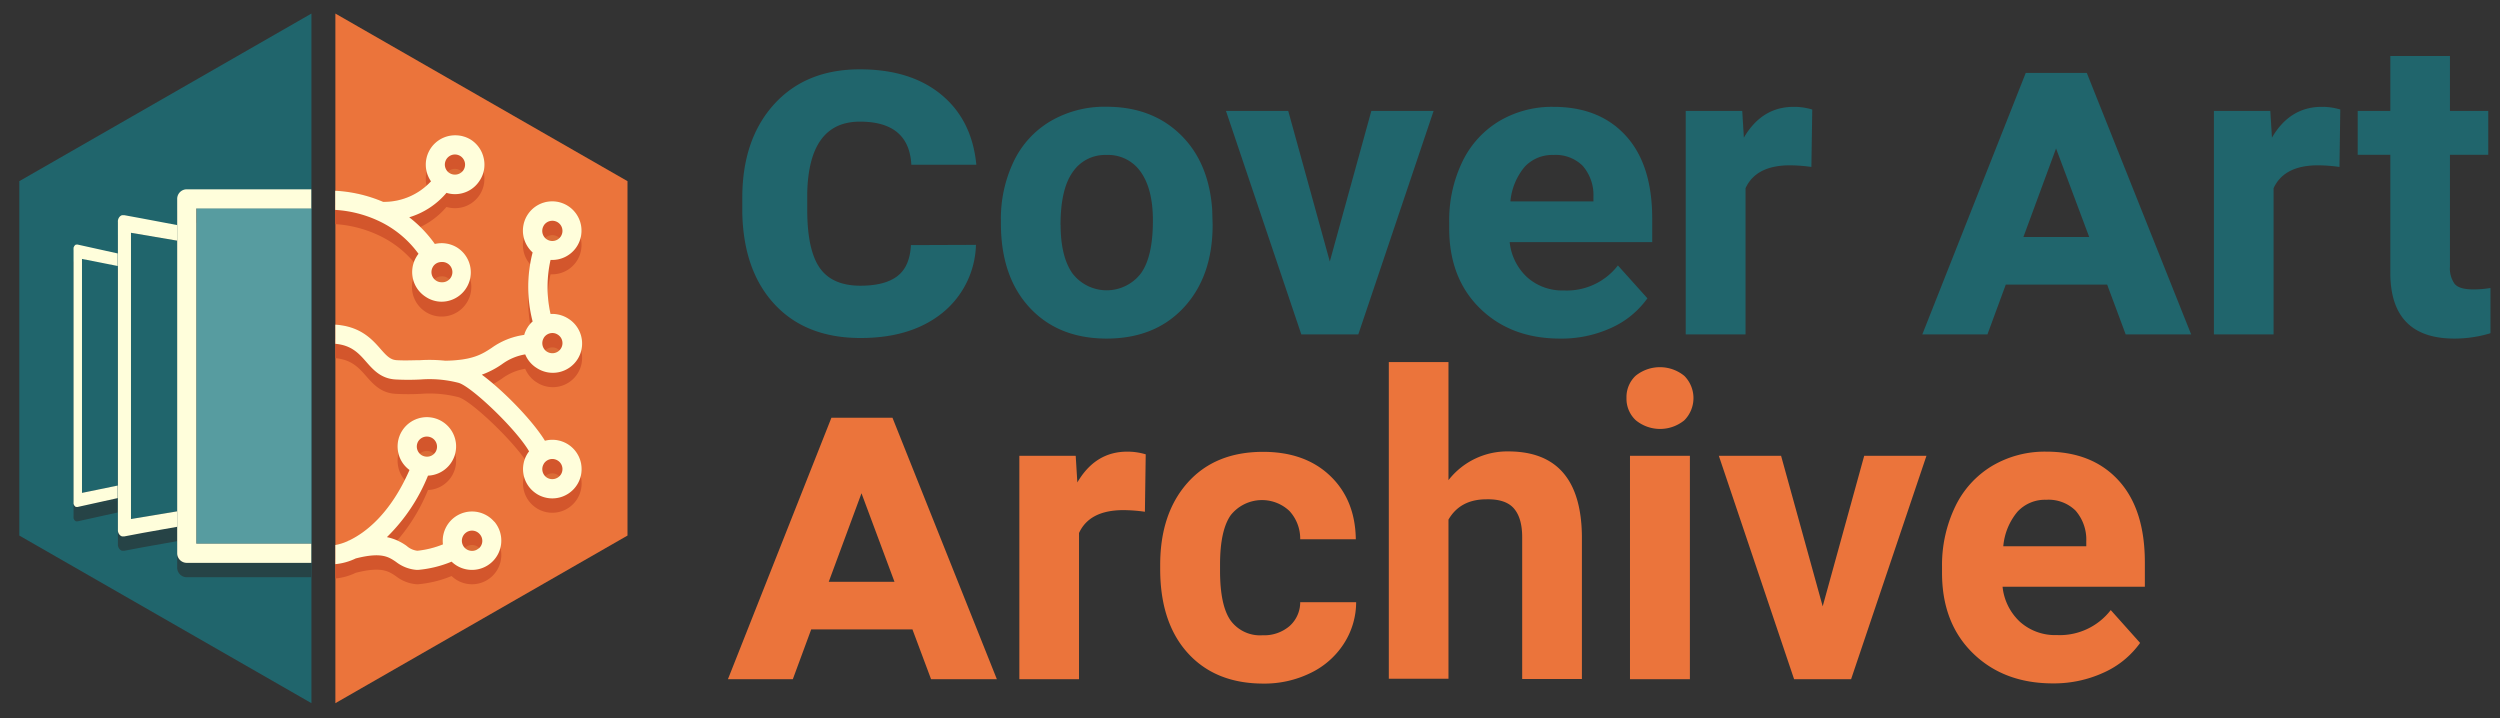 <svg xmlns="http://www.w3.org/2000/svg" viewBox="0 0 522.03 150"><rect x="0" y="0" width="522.03" height="150" fill="#333333" stroke="none"/><defs><style>.cls-1{isolation:isolate;}.cls-2{fill:#20656c;}.cls-3{fill:#eb743b;}.cls-4{mix-blend-mode:multiply;opacity:0.07;}.cls-5{fill:#d3562c;}.cls-6{fill:#fffedb;}.cls-7{fill:#264346;}.cls-8{fill:#579ca0;}</style></defs><g class="cls-1"><g id="Layer_1" data-name="Layer 1"><path class="cls-2" d="M203.79,51.13a18.9,18.9,0,0,1-7,14.2q-6.5,5.25-17.08,5.25-11.4,0-17.93-7T155,44.43v-3.1q0-12.22,6.63-19.54t17.93-7.31q10.59,0,17,5.29t7.31,14.63H190.3q-.48-9-10.74-9-10.68,0-11,14.93v3.46q0,8.39,2.6,12.13t8.51,3.74q5.1,0,7.71-2t2.83-6.48Z"/><path class="cls-2" d="M209,46.07a27.67,27.67,0,0,1,2.68-12.37,19.5,19.5,0,0,1,7.7-8.41,22.38,22.38,0,0,1,11.66-3q9.45,0,15.42,5.78t6.66,15.7l.09,3.19q0,10.74-6,17.23T231.11,70.7Q221,70.7,215,64.23t-6-17.6Zm12.47.89q0,6.65,2.5,10.17a9,9,0,0,0,14.23,0q2.55-3.48,2.54-11.12,0-6.52-2.54-10.11A8.27,8.27,0,0,0,231,32.36,8.14,8.14,0,0,0,224,35.92Q221.45,39.49,221.45,47Z"/><path class="cls-2" d="M277.68,54.61l8.67-31.44h13L283.63,69.83h-11.9L256,23.17h13Z"/><path class="cls-2" d="M325.76,70.7q-10.26,0-16.71-6.3t-6.44-16.77V46.42a28.17,28.17,0,0,1,2.71-12.57,19.92,19.92,0,0,1,7.7-8.54,21.59,21.59,0,0,1,11.36-3q9.58,0,15.08,6T345,45.47v5.09H315.24a11.59,11.59,0,0,0,3.64,7.33,11,11,0,0,0,7.7,2.76,13.47,13.47,0,0,0,11.26-5.22L344,62.29a18.76,18.76,0,0,1-7.59,6.19A24.92,24.92,0,0,1,325.76,70.7Zm-1.42-38.34a7.82,7.82,0,0,0-6,2.51,13.07,13.07,0,0,0-2.95,7.19h17.34v-1a9.29,9.29,0,0,0-2.25-6.44A8,8,0,0,0,324.34,32.36Z"/><path class="cls-2" d="M378.24,34.86a33.67,33.67,0,0,0-4.48-.34q-7.08,0-9.27,4.78V69.83H352V23.17H363.8l.34,5.57q3.75-6.43,10.4-6.43a13.19,13.19,0,0,1,3.88.56Z"/><path class="cls-2" d="M440,59.43H418.83L415,69.83H401.4L423,15.23h12.75l21.79,54.6H443.87Zm-17.49-9.94h13.74L429.33,31Z"/><path class="cls-2" d="M488.51,34.86a33.67,33.67,0,0,0-4.48-.34q-7.08,0-9.28,4.78V69.83H462.29V23.17h11.78l.34,5.57q3.75-6.43,10.39-6.43a13.14,13.14,0,0,1,3.88.56Z"/><path class="cls-2" d="M511.58,11.7V23.17h8v9.15h-8V55.6a5.57,5.57,0,0,0,1,3.71c.67.75,1.93,1.12,3.8,1.12a19.9,19.9,0,0,0,3.66-.3v9.45a25.83,25.83,0,0,1-7.54,1.12q-13.11,0-13.37-13.24V32.32h-6.81V23.17h6.81V11.7Z"/><path class="cls-3" d="M190.53,131.43H169.39l-3.84,10.4H152l21.61-54.6h12.75l21.8,54.6H194.42Zm-17.48-9.94h13.73L179.89,103Z"/><path class="cls-3" d="M239.07,106.86a33.81,33.81,0,0,0-4.49-.34q-7.07,0-9.27,4.78v30.53H212.85V95.17h11.77l.34,5.57q3.76-6.43,10.4-6.43a13.19,13.19,0,0,1,3.88.56Z"/><path class="cls-3" d="M263.65,132.65a8.14,8.14,0,0,0,5.6-1.9,6.65,6.65,0,0,0,2.25-5h11.68a16,16,0,0,1-2.59,8.69,17,17,0,0,1-7,6.12,21.83,21.83,0,0,1-9.77,2.18q-10,0-15.78-6.36t-5.78-17.58v-.82q0-10.77,5.74-17.2t15.74-6.43q8.75,0,14,5t5.37,13.26H271.5a8.55,8.55,0,0,0-2.25-5.91,8.34,8.34,0,0,0-12.27.89q-2.22,3.18-2.22,10.3v1.3q0,7.22,2.2,10.37A7.62,7.62,0,0,0,263.65,132.65Z"/><path class="cls-3" d="M302.46,100.26a15.56,15.56,0,0,1,12.46-6q15.18,0,15.4,17.64v29.88H317.85v-29.6q0-4-1.72-6t-5.74-1.92q-5.47,0-7.93,4.24v33.23H290V75.6h12.46Z"/><path class="cls-3" d="M339.63,83.1a6.12,6.12,0,0,1,1.88-4.61,8.06,8.06,0,0,1,10.2,0,6.59,6.59,0,0,1,0,9.27,8,8,0,0,1-10.13,0A6.12,6.12,0,0,1,339.63,83.1Zm13.24,58.73H340.36V95.17h12.51Z"/><path class="cls-3" d="M380.6,126.61l8.67-31.44h13l-15.74,46.66h-11.9L358.91,95.17h13Z"/><path class="cls-3" d="M428.68,142.7q-10.26,0-16.71-6.3t-6.45-16.77v-1.21a28.18,28.18,0,0,1,2.72-12.57,19.92,19.92,0,0,1,7.7-8.54,21.56,21.56,0,0,1,11.36-3q9.57,0,15.07,6t5.5,17.12v5.09H418.16a11.59,11.59,0,0,0,3.64,7.33,11,11,0,0,0,7.7,2.76,13.44,13.44,0,0,0,11.25-5.22l6.13,6.86a18.76,18.76,0,0,1-7.59,6.19A24.92,24.92,0,0,1,428.68,142.7Zm-1.42-38.34a7.8,7.8,0,0,0-6,2.51,13,13,0,0,0-2.95,7.19h17.33v-1a9.24,9.24,0,0,0-2.24-6.44A8.06,8.06,0,0,0,427.26,104.36Z"/><polygon class="cls-3" points="70.03 2.83 70.03 146.83 131.03 111.83 131.03 37.83 70.03 2.83"/><polygon class="cls-2" points="65.03 2.83 4.03 37.83 4.03 111.83 65.03 146.83 65.03 2.83"/><g class="cls-4"><path d="M87.33,94.57a2.1,2.1,0,0,1,1.82-1,2.16,2.16,0,0,1,1.08.29,2.12,2.12,0,0,1,.73,2.9,2.07,2.07,0,0,1-1.81,1,2.11,2.11,0,0,1-1.09-.3,2.11,2.11,0,0,1-.73-2.89Zm12.6,22.36a2.07,2.07,0,0,1-1.37.51,2.11,2.11,0,1,1,2.11-2A2.14,2.14,0,0,1,99.93,116.93Z"/><path d="M79,48.44l.21.05Z"/><path d="M90.41,58.09a2,2,0,0,1,.67-.66,2.11,2.11,0,0,1,1.12-.32,2.24,2.24,0,0,1,1.13.32,2.12,2.12,0,0,1-1.14,3.91A2,2,0,0,1,91.07,61,2.12,2.12,0,0,1,90.41,58.09ZM96.79,37.9a2.15,2.15,0,0,1-2.91.66l-.1-.07A2.11,2.11,0,0,1,95,34.66a2.15,2.15,0,0,1,1.12.33,2.11,2.11,0,0,1,.94,1.33A2.09,2.09,0,0,1,96.79,37.9Z"/><path d="M113.55,49.5a2.12,2.12,0,0,1,1.79-1,2,2,0,0,1,1.12.33,2.07,2.07,0,0,1,.94,1.33,2.1,2.1,0,0,1-.28,1.58,2.14,2.14,0,0,1-2.91.65l-.1-.06A2.11,2.11,0,0,1,113.55,49.5Zm0,23.46a2.12,2.12,0,0,1,1.79-1,2.11,2.11,0,0,1,1.78,3.24,2.14,2.14,0,0,1-2.91.66l-.1-.07A2.11,2.11,0,0,1,113.55,73Zm0,26.31a2.12,2.12,0,0,1,2.91-.66,2.11,2.11,0,1,1-2.25,3.57l-.1-.06A2.12,2.12,0,0,1,113.55,99.27Z"/><path d="M103.21,108.94a6.12,6.12,0,0,0-10.72,4.73A19.62,19.62,0,0,1,87.16,115a4,4,0,0,1-2.23-1,10.65,10.65,0,0,0-4.14-1.84,37.76,37.76,0,0,0,8.58-12.84,6.11,6.11,0,1,0-6.16-4.6,6,6,0,0,0,2.3,3.42c-4.05,9.22-9.22,13.08-12.56,14.69a1.49,1.49,0,0,0-.36.17,11,11,0,0,1-2.56.8v4a12.47,12.47,0,0,0,4.25-1.19c5.34-1.36,6.84-.35,8.4.71A8,8,0,0,0,87,119h.3a23.68,23.68,0,0,0,7-1.72A6.1,6.1,0,0,0,98.56,119h0a6.12,6.12,0,0,0,4.65-10.1ZM87.33,92.16a2.12,2.12,0,0,1,1.82-1,2.17,2.17,0,0,1,1.08.3,2.12,2.12,0,0,1,.73,2.9,2.09,2.09,0,0,1-1.81,1,2.21,2.21,0,0,1-1.09-.3,2.13,2.13,0,0,1-.73-2.9Zm12.6,22.36a2,2,0,0,1-1.37.51,2.11,2.11,0,0,1-1.38-3.71,2.11,2.11,0,0,1,3,.23,2.08,2.08,0,0,1-.23,3Z"/><path d="M79,46l.21.05Z"/><path d="M101,33a6.12,6.12,0,0,0-2.71-3.85A6.18,6.18,0,0,0,95,28.25a6.12,6.12,0,0,0-5,9.61,13.38,13.38,0,0,1-10,4.29,29.39,29.39,0,0,0-10-2.32v4A24.79,24.79,0,0,1,78.78,46h0a21.54,21.54,0,0,1,8.61,7,4,4,0,0,0-.38.54A6.14,6.14,0,0,0,88.92,62a6,6,0,0,0,3.27,1,6.13,6.13,0,0,0,3.27-11.31,6.2,6.2,0,0,0-4.66-.75,26,26,0,0,0-5.35-5.57,16.34,16.34,0,0,0,7.78-5.1,5.94,5.94,0,0,0,1.77.27,6.07,6.07,0,0,0,5.17-2.85A6,6,0,0,0,101,33ZM90.41,55.69a2.14,2.14,0,0,1,.67-.67,2.2,2.2,0,0,1,1.12-.31,2.12,2.12,0,1,1,0,4.23,2.12,2.12,0,0,1-1.78-3.25ZM96.79,35.5a2.14,2.14,0,0,1-2.91.65l-.1-.06A2.11,2.11,0,0,1,95,32.26a2.14,2.14,0,0,1,1.12.32,2.16,2.16,0,0,1,.94,1.33A2.12,2.12,0,0,1,96.79,35.5Z"/><path d="M109.67,74a6.09,6.09,0,0,0,2.11,2.65l.29.19a6.12,6.12,0,1,0,6.53-10.35,6.18,6.18,0,0,0-3.26-.94l-.38,0a25.67,25.67,0,0,1,0-11.27l.33,0a6.12,6.12,0,1,0-4.14-1.63l.07.06a28.75,28.75,0,0,0,0,14.42,5.25,5.25,0,0,0-.42.4,5.1,5.1,0,0,0-.63.82,5.73,5.73,0,0,0-.71,1.58,15.21,15.21,0,0,0-6.83,2.73c-2,1.32-4,2.57-9.63,2.66a32.76,32.76,0,0,0-5.29-.11c-1.44,0-2.92.1-4.85,0-1.34-.07-2.11-.88-3.46-2.42-1.8-2.06-4.22-4.65-9.37-5v4c3.29.3,4.8,1.89,6.36,3.67s3.17,3.62,6.25,3.78a49.83,49.83,0,0,0,5.21,0,24.19,24.19,0,0,1,7.86.69c2.6.64,12.09,9.67,14.77,14.32a4.25,4.25,0,0,0-.31.43,6.1,6.1,0,0,0,1.61,8.25l.29.2a6.12,6.12,0,1,0,3.27-11.3,6.16,6.16,0,0,0-1.55.2c-2.56-4.19-8.65-10.46-13.18-13.79a18.42,18.42,0,0,0,4.21-2.19A11.34,11.34,0,0,1,109.67,74Zm3.88-26.92a2.12,2.12,0,0,1,2.91-.66A2.11,2.11,0,1,1,114.21,50l-.1-.06A2.12,2.12,0,0,1,113.55,47.1Zm0,23.46a2.12,2.12,0,0,1,1.79-1,2,2,0,0,1,1.12.33,2.08,2.08,0,0,1,.94,1.32,2.11,2.11,0,0,1-3.19,2.24l-.1-.06A2.12,2.12,0,0,1,113.55,70.56Zm0,26.3a2.12,2.12,0,0,1,1.79-1,2.1,2.1,0,0,1,1.12.33,2.07,2.07,0,0,1,.94,1.33,2.1,2.1,0,0,1-.28,1.58,2.15,2.15,0,0,1-2.91.66l-.1-.07A2.11,2.11,0,0,1,113.55,96.86Z"/></g><path class="cls-5" d="M103.21,111.94a6.12,6.12,0,0,0-10.72,4.73A19.62,19.62,0,0,1,87.16,118a4,4,0,0,1-2.23-1,10.65,10.65,0,0,0-4.14-1.84,37.76,37.76,0,0,0,8.58-12.84,6.11,6.11,0,1,0-6.16-4.6,6,6,0,0,0,2.3,3.42c-4.05,9.22-9.22,13.08-12.56,14.69a1.49,1.49,0,0,0-.36.17,11,11,0,0,1-2.56.8v4a12.47,12.47,0,0,0,4.25-1.19c5.34-1.36,6.84-.35,8.4.71A8,8,0,0,0,87,122h.3a23.68,23.68,0,0,0,7-1.72A6.1,6.1,0,0,0,98.56,122h0a6.12,6.12,0,0,0,4.65-10.1ZM87.33,95.16a2.12,2.12,0,0,1,1.82-1,2.17,2.17,0,0,1,1.08.3,2.12,2.12,0,0,1,.73,2.9,2.09,2.09,0,0,1-1.81,1,2.21,2.21,0,0,1-1.09-.3,2.13,2.13,0,0,1-.73-2.9Zm12.6,22.36a2,2,0,0,1-1.37.51,2.11,2.11,0,0,1-1.38-3.71,2.11,2.11,0,0,1,3,.23,2.08,2.08,0,0,1-.23,3Z"/><path d="M79,48.44l.21.05Z"/><path class="cls-5" d="M101,36a6.12,6.12,0,1,0-11,4.82,13.36,13.36,0,0,1-10,4.3,28.93,28.93,0,0,0-10-2.32v4A25,25,0,0,1,78.78,49h0A21.57,21.57,0,0,1,87.4,56a4.7,4.7,0,0,0-.38.53,6.2,6.2,0,1,0,3.78-2.66,26.24,26.24,0,0,0-5.35-5.57,16.39,16.39,0,0,0,7.78-5.09,6.27,6.27,0,0,0,1.77.26A6.12,6.12,0,0,0,101,36ZM90.41,58.69a2,2,0,0,1,.67-.66,2.11,2.11,0,0,1,1.12-.32,2.12,2.12,0,1,1,0,4.23,2,2,0,0,1-1.12-.33A2.12,2.12,0,0,1,90.41,58.69ZM96.79,38.5a2.15,2.15,0,0,1-2.91.66l-.1-.07A2.11,2.11,0,0,1,95,35.26a2.15,2.15,0,0,1,1.12.33,2.1,2.1,0,0,1,.66,2.91Z"/><path class="cls-5" d="M109.67,77a6.09,6.09,0,0,0,2.11,2.65l.29.19a6.12,6.12,0,1,0,6.53-10.35,6.18,6.18,0,0,0-3.26-.94l-.38,0a25.67,25.67,0,0,1,0-11.27l.33,0a6.12,6.12,0,1,0-4.14-1.63l.07.06a28.75,28.75,0,0,0,0,14.42,5.25,5.25,0,0,0-.42.4,5.1,5.1,0,0,0-.63.82,5.73,5.73,0,0,0-.71,1.58,15.21,15.21,0,0,0-6.83,2.73c-2,1.32-4,2.57-9.63,2.66a32.76,32.76,0,0,0-5.29-.11c-1.44,0-2.92.1-4.85,0-1.34-.07-2.11-.88-3.46-2.42-1.8-2.06-4.22-4.65-9.37-5v4c3.29.3,4.8,1.89,6.36,3.67s3.17,3.62,6.25,3.78a49.83,49.83,0,0,0,5.21,0,24.19,24.19,0,0,1,7.86.69c2.6.64,12.09,9.67,14.77,14.32a4.25,4.25,0,0,0-.31.43,6.1,6.1,0,0,0,1.61,8.25l.29.2a6.12,6.12,0,1,0,3.27-11.3,6.16,6.16,0,0,0-1.55.2c-2.56-4.19-8.65-10.46-13.18-13.79a18.42,18.42,0,0,0,4.21-2.19A11.34,11.34,0,0,1,109.67,77Zm3.88-26.92a2.12,2.12,0,0,1,2.91-.66A2.11,2.11,0,1,1,114.21,53l-.1-.06A2.12,2.12,0,0,1,113.55,50.1Zm0,23.46a2.12,2.12,0,0,1,1.79-1,2,2,0,0,1,1.12.33,2.08,2.08,0,0,1,.94,1.32,2.11,2.11,0,0,1-3.19,2.24l-.1-.06A2.12,2.12,0,0,1,113.55,73.56Zm0,26.3a2.12,2.12,0,0,1,1.79-1,2.1,2.1,0,0,1,1.12.33,2.07,2.07,0,0,1,.94,1.33,2.1,2.1,0,0,1-.28,1.58,2.15,2.15,0,0,1-2.91.66l-.1-.07A2.11,2.11,0,0,1,113.55,99.86Z"/><path class="cls-6" d="M103.21,108.94a6.12,6.12,0,0,0-10.72,4.73A19.62,19.62,0,0,1,87.16,115a4,4,0,0,1-2.23-1,10.65,10.65,0,0,0-4.14-1.84,37.76,37.76,0,0,0,8.58-12.84,6.11,6.11,0,1,0-6.16-4.6,6,6,0,0,0,2.3,3.42c-4.05,9.22-9.22,13.08-12.56,14.69a1.49,1.49,0,0,0-.36.17,11,11,0,0,1-2.56.8v4a12.47,12.47,0,0,0,4.25-1.19c5.34-1.36,6.84-.35,8.4.71A8,8,0,0,0,87,119h.3a23.68,23.68,0,0,0,7-1.72A6.1,6.1,0,0,0,98.56,119h0a6.12,6.12,0,0,0,4.65-10.1ZM87.33,92.16a2.12,2.12,0,0,1,1.82-1,2.17,2.17,0,0,1,1.08.3,2.12,2.12,0,0,1,.73,2.9,2.09,2.09,0,0,1-1.81,1,2.21,2.21,0,0,1-1.09-.3,2.13,2.13,0,0,1-.73-2.9Zm12.6,22.36a2,2,0,0,1-1.37.51,2.11,2.11,0,0,1-1.38-3.71,2.11,2.11,0,0,1,3,.23,2.08,2.08,0,0,1-.23,3Z"/><path class="cls-6" d="M79,46l.21.05Z"/><path class="cls-6" d="M101,33a6.12,6.12,0,0,0-2.71-3.85A6.18,6.18,0,0,0,95,28.25a6.12,6.12,0,0,0-5,9.61,13.38,13.38,0,0,1-10,4.29,29.39,29.39,0,0,0-10-2.32v4A24.79,24.79,0,0,1,78.78,46h0a21.54,21.54,0,0,1,8.61,7,4,4,0,0,0-.38.54A6.14,6.14,0,0,0,88.92,62a6,6,0,0,0,3.27,1,6.13,6.13,0,0,0,3.27-11.31,6.2,6.2,0,0,0-4.66-.75,26,26,0,0,0-5.35-5.57,16.34,16.34,0,0,0,7.78-5.1,5.94,5.94,0,0,0,1.77.27,6.07,6.07,0,0,0,5.17-2.85A6,6,0,0,0,101,33ZM90.41,55.69a2.14,2.14,0,0,1,.67-.67,2.2,2.2,0,0,1,1.12-.31,2.12,2.12,0,1,1,0,4.23,2.12,2.12,0,0,1-1.78-3.25ZM96.79,35.5a2.14,2.14,0,0,1-2.91.65l-.1-.06A2.11,2.11,0,0,1,95,32.26a2.14,2.14,0,0,1,1.12.32,2.16,2.16,0,0,1,.94,1.33A2.12,2.12,0,0,1,96.79,35.5Z"/><path class="cls-6" d="M109.67,74a6.09,6.09,0,0,0,2.11,2.65l.29.19a6.12,6.12,0,1,0,6.53-10.35,6.18,6.18,0,0,0-3.26-.94l-.38,0a25.67,25.67,0,0,1,0-11.27l.33,0a6.12,6.12,0,1,0-4.14-1.63l.07.06a28.75,28.75,0,0,0,0,14.42,5.25,5.25,0,0,0-.42.4,5.1,5.1,0,0,0-.63.82,5.73,5.73,0,0,0-.71,1.58,15.21,15.21,0,0,0-6.83,2.73c-2,1.32-4,2.57-9.63,2.66a32.76,32.76,0,0,0-5.29-.11c-1.44,0-2.92.1-4.85,0-1.34-.07-2.11-.88-3.46-2.42-1.8-2.06-4.22-4.65-9.37-5v4c3.29.3,4.8,1.89,6.36,3.67s3.17,3.62,6.25,3.78a49.83,49.83,0,0,0,5.21,0,24.19,24.19,0,0,1,7.86.69c2.6.64,12.09,9.67,14.77,14.32a4.25,4.25,0,0,0-.31.43,6.1,6.1,0,0,0,1.61,8.25l.29.2a6.12,6.12,0,1,0,3.27-11.3,6.16,6.16,0,0,0-1.55.2c-2.56-4.19-8.65-10.46-13.18-13.79a18.42,18.42,0,0,0,4.21-2.19A11.34,11.34,0,0,1,109.67,74Zm3.88-26.92a2.12,2.12,0,0,1,2.91-.66A2.11,2.11,0,1,1,114.21,50l-.1-.06A2.12,2.12,0,0,1,113.55,47.1Zm0,23.46a2.12,2.12,0,0,1,1.79-1,2,2,0,0,1,1.12.33,2.08,2.08,0,0,1,.94,1.32,2.11,2.11,0,0,1-3.19,2.24l-.1-.06A2.12,2.12,0,0,1,113.55,70.56Zm0,26.3a2.12,2.12,0,0,1,1.79-1,2.1,2.1,0,0,1,1.12.33,2.07,2.07,0,0,1,.94,1.33,2.1,2.1,0,0,1-.28,1.58,2.15,2.15,0,0,1-2.91.66l-.1-.07A2.11,2.11,0,0,1,113.55,96.86Z"/><polygon class="cls-7" points="17.12 105.92 24.57 104.44 24.57 58.55 17.12 57.06 17.12 105.92"/><path class="cls-7" d="M17.12,105.92V57.07l7.45,1.47V55.92l-8.36-1.85a.5.5,0,0,0-.17,0l-.18,0-.16.1a1,1,0,0,0-.14.15.86.86,0,0,0-.11.19.85.85,0,0,0-.09.22,2,2,0,0,0,0,.26,1.18,1.18,0,0,0,0,.27v52.42a1.18,1.18,0,0,0,0,.27,1.84,1.84,0,0,0,0,.25.92.92,0,0,0,.09.23,1.18,1.18,0,0,0,.11.19l.14.14.16.1.18,0a.5.5,0,0,0,.17,0l8.36-1.85v-2.62Z"/><polygon class="cls-7" points="27.35 111.39 37.02 109.75 37.02 53.25 27.35 51.61 27.35 111.39"/><path class="cls-7" d="M27.35,111.38V51.61L37,53.25V50l-7.26-1.37L26,47.94a1.23,1.23,0,0,0-.27,0,1.28,1.28,0,0,0-.27,0,1.34,1.34,0,0,0-.24.12.83.83,0,0,0-.21.17,2,2,0,0,0-.18.23,2.39,2.39,0,0,0-.13.28,2.33,2.33,0,0,0-.08.31,3.25,3.25,0,0,0,0,.33v64.18c0,.11,0,.23,0,.33a2.33,2.33,0,0,0,.08.31,2.39,2.39,0,0,0,.13.28,2,2,0,0,0,.18.23.83.83,0,0,0,.21.17,1.34,1.34,0,0,0,.24.12l.27,0a1.23,1.23,0,0,0,.27,0l3.8-.72L37,113v-3.23Z"/><rect class="cls-7" x="41.07" y="46.48" width="23.96" height="70.03"/><path class="cls-7" d="M37,44.46v74.07a2,2,0,0,0,2,2H65v-4h-24v-70H65v-4h-26A2,2,0,0,0,37,44.46Z"/><polygon class="cls-2" points="17.12 102.92 24.57 101.44 24.57 55.55 17.12 54.06 17.12 102.92"/><path class="cls-6" d="M17.12,102.92V54.07l7.45,1.47V52.92l-8.36-1.85a.5.5,0,0,0-.17,0l-.18,0-.16.1a1,1,0,0,0-.14.15.86.86,0,0,0-.11.19.85.85,0,0,0-.09.22,2,2,0,0,0,0,.26,1.18,1.18,0,0,0,0,.27v52.42a1.18,1.18,0,0,0,0,.27,1.84,1.84,0,0,0,0,.25.92.92,0,0,0,.09.23,1.18,1.18,0,0,0,.11.19l.14.14.16.1.18,0a.5.5,0,0,0,.17,0l8.36-1.85v-2.62Z"/><polygon class="cls-2" points="27.35 108.39 37.02 106.75 37.02 50.25 27.35 48.61 27.35 108.39"/><path class="cls-6" d="M27.35,108.38V48.61L37,50.25V47l-7.26-1.37L26,44.94a1.23,1.23,0,0,0-.27,0,1.28,1.28,0,0,0-.27,0,1.34,1.34,0,0,0-.24.12.83.83,0,0,0-.21.17,2,2,0,0,0-.18.23,2.39,2.39,0,0,0-.13.28,2.33,2.33,0,0,0-.08.31,3.25,3.25,0,0,0,0,.33v64.18c0,.11,0,.23,0,.33a2.33,2.33,0,0,0,.08.31,2.39,2.39,0,0,0,.13.28,2,2,0,0,0,.18.23.83.83,0,0,0,.21.17,1.34,1.34,0,0,0,.24.12l.27,0a1.23,1.23,0,0,0,.27,0l3.8-.72L37,110v-3.23Z"/><rect class="cls-8" x="41.07" y="43.48" width="23.96" height="70.03"/><path class="cls-6" d="M37,41.46v74.07a2,2,0,0,0,2,2H65v-4h-24v-70H65v-4h-26A2,2,0,0,0,37,41.46Z"/></g></g></svg>